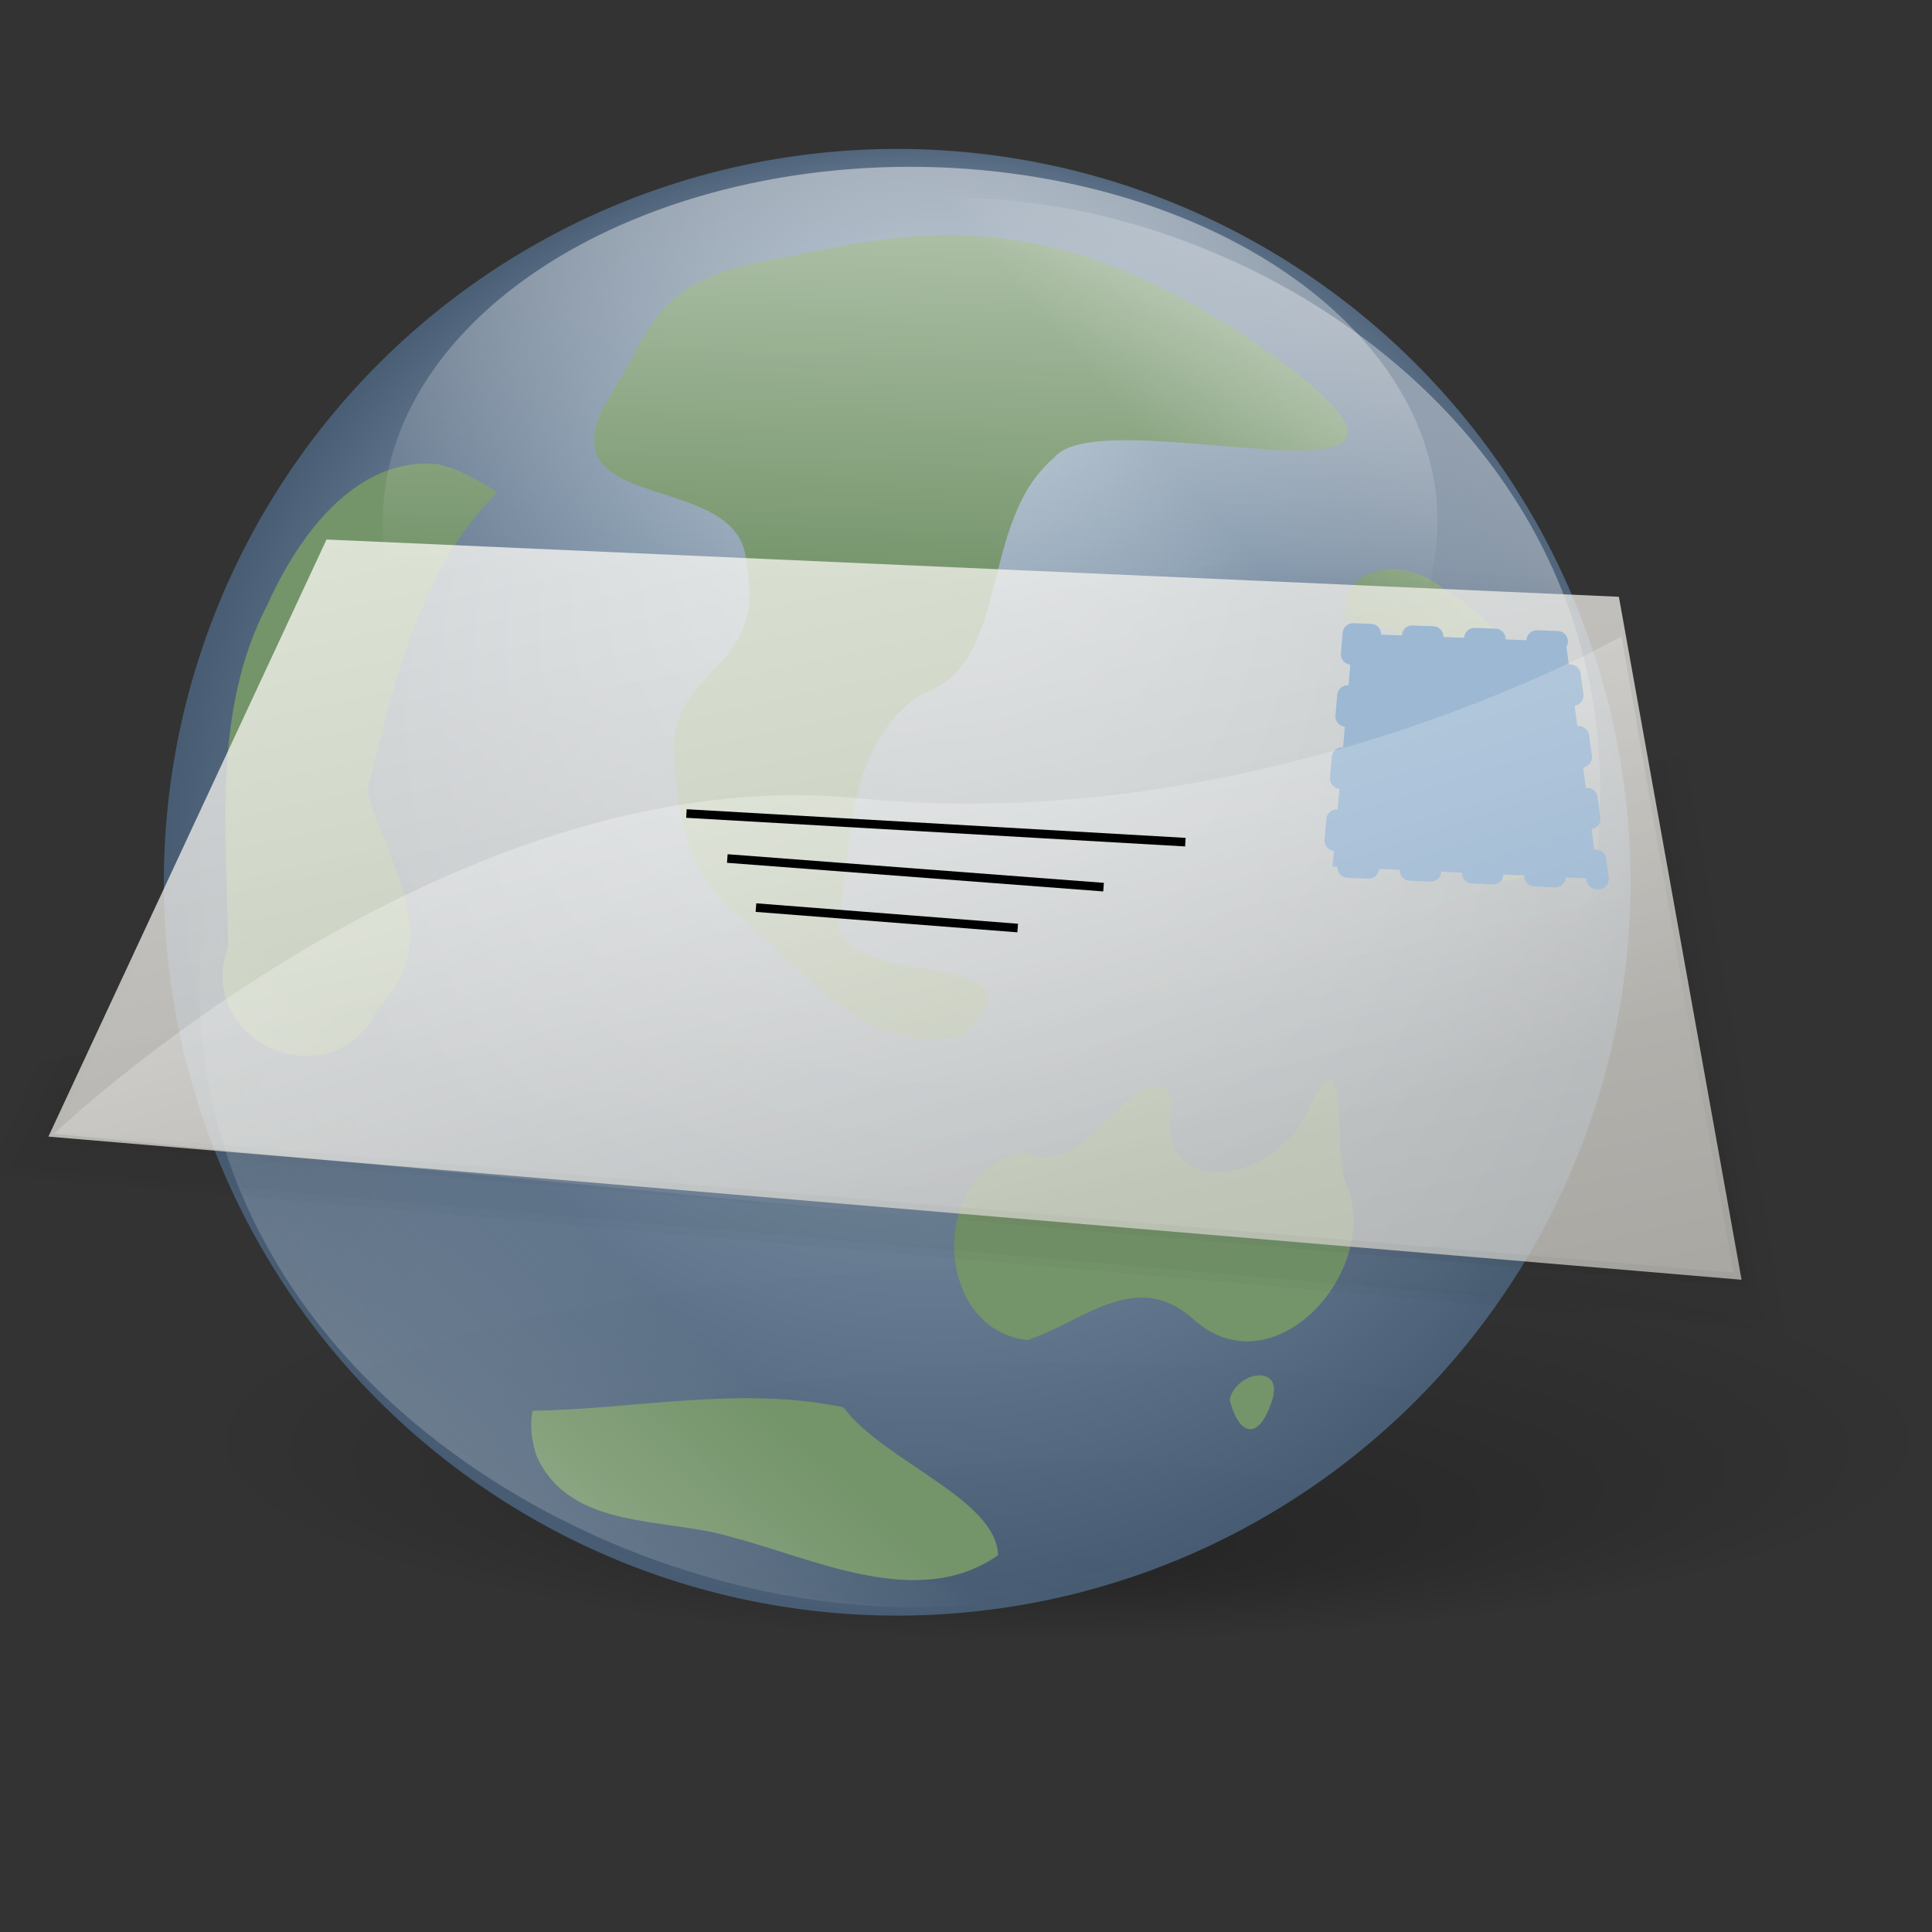 <?xml version="1.0" encoding="UTF-8" standalone="no"?>
<!DOCTYPE svg PUBLIC "-//W3C//DTD SVG 20010904//EN"
"http://www.w3.org/TR/2001/REC-SVG-20010904/DTD/svg10.dtd">
<!-- Created with Inkscape (http://www.inkscape.org/) -->
<svg
   id="svg1"
   sodipodi:version="0.32"
   inkscape:version="0.39cvs"
   width="128pt"
   height="128pt"
   sodipodi:docbase="/home/andy/Desktop/etiquette-icons-0.5/scalable/apps"
   sodipodi:docname="email.svg"
   xmlns="http://www.w3.org/2000/svg"
   xmlns:inkscape="http://www.inkscape.org/namespaces/inkscape"
   xmlns:sodipodi="http://sodipodi.sourceforge.net/DTD/sodipodi-0.dtd"
   xmlns:xlink="http://www.w3.org/1999/xlink">
  <rect width="100%" height="100%" fill="#333333" stroke="none"/>
  <defs
     id="defs3">
    <linearGradient
       id="linearGradient2832">
      <stop
         style="stop-color:#9a9a9a;stop-opacity:1;"
         offset="0"
         id="stop2833" />
      <stop
         style="stop-color:#f8f8f8;stop-opacity:1;"
         offset="1"
         id="stop2834" />
    </linearGradient>
    <linearGradient
       xlink:href="#linearGradient865"
       id="linearGradient1010"
       x1="0.422"
       y1="-0.351"
       x2="0.378"
       y2="0.59" />
    <linearGradient
       xlink:href="#linearGradient865"
       id="linearGradient864"
       y2="0.276"
       x2="0.359"
       y1="-0.06"
       x1="0.729" />
    <linearGradient
       id="linearGradient865">
      <stop
         style="stop-color:#ffffff;stop-opacity:1;"
         offset="0"
         id="stop866" />
      <stop
         style="stop-color:#ffffff;stop-opacity:0;"
         offset="1"
         id="stop868" />
    </linearGradient>
    <linearGradient
       xlink:href="#linearGradient865"
       id="linearGradient870"
       x1="-0.039"
       y1="1.176"
       x2="0.504"
       y2="0.576" />
    <linearGradient
       id="linearGradient853">
      <stop
         style="stop-color:#d7ecff;stop-opacity:1;"
         offset="0"
         id="stop854" />
      <stop
         style="stop-color:#9db8d2;stop-opacity:1;"
         offset="0.362"
         id="stop867" />
      <stop
         style="stop-color:#7590ae;stop-opacity:1;"
         offset="0.625"
         id="stop856" />
      <stop
         style="stop-color:#314e6c;stop-opacity:1;"
         offset="1"
         id="stop855" />
    </linearGradient>
    <linearGradient
       id="linearGradient1400">
      <stop
         style="stop-color:#000000;stop-opacity:0.366;"
         offset="0"
         id="stop1401" />
      <stop
         style="stop-color:#000000;stop-opacity:0;"
         offset="1"
         id="stop1402" />
    </linearGradient>
    <radialGradient
       xlink:href="#linearGradient1400"
       id="radialGradient858"
       cx="0.5"
       cy="0.5"
       r="0.5"
       fx="0.51"
       fy="0.825" />
    <linearGradient
       id="linearGradient1501">
      <stop
         style="stop-color:#ffffff;stop-opacity:1;"
         offset="0"
         id="stop1502" />
      <stop
         style="stop-color:#ffffff;stop-opacity:0;"
         offset="1"
         id="stop1504" />
    </linearGradient>
    <linearGradient
       id="linearGradient1508">
      <stop
         style="stop-color:#000000;stop-opacity:0;"
         offset="0"
         id="stop1509" />
      <stop
         style="stop-color:#000000;stop-opacity:0.416;"
         offset="1"
         id="stop1510" />
    </linearGradient>
    <linearGradient
       id="linearGradient1495">
      <stop
         style="stop-color:#ffffff;stop-opacity:0;"
         offset="0"
         id="stop1496" />
      <stop
         style="stop-color:#ffffff;stop-opacity:1;"
         offset="1"
         id="stop1497" />
    </linearGradient>
    <linearGradient
       id="linearGradient1488">
      <stop
         style="stop-color:#807d74;stop-opacity:1;"
         offset="0"
         id="stop1489" />
      <stop
         style="stop-color:#fffdf8;stop-opacity:1;"
         offset="1"
         id="stop1490" />
    </linearGradient>
    <linearGradient
       xlink:href="#linearGradient1488"
       id="linearGradient1491"
       x1="0.824"
       y1="1.15"
       x2="0.29"
       y2="-0.3" />
    <linearGradient
       xlink:href="#linearGradient1488"
       id="linearGradient1492"
       x1="0.022"
       y1="-1.133"
       x2="0.72"
       y2="1.406" />
    <linearGradient
       xlink:href="#linearGradient1495"
       id="linearGradient1494"
       x1="0.62"
       y1="0.348"
       x2="0.624"
       y2="1.5" />
    <linearGradient
       xlink:href="#linearGradient1495"
       id="linearGradient1499"
       x1="0.725"
       y1="0.698"
       x2="0.231"
       y2="-0.828" />
    <linearGradient
       xlink:href="#linearGradient1488"
       id="linearGradient1507"
       x1="1.678"
       y1="3.202"
       x2="0.098"
       y2="0.018" />
    <linearGradient
       xlink:href="#linearGradient1508"
       id="linearGradient1515"
       x1="0.361"
       y1="0.132"
       x2="1.031"
       y2="3.868" />
    <linearGradient
       xlink:href="#linearGradient1501"
       id="linearGradient1516"
       x1="-0.459"
       y1="-0.44"
       x2="0.612"
       y2="0.87" />
    <linearGradient
       xlink:href="#linearGradient1508"
       id="linearGradient1517"
       x1="0.545"
       y1="0.345"
       x2="1.259"
       y2="2.416" />
    <linearGradient
       xlink:href="#linearGradient2832"
       id="linearGradient1497"
       x1="2.349"
       y1="2.554"
       x2="0.202"
       y2="0.156" />
    <linearGradient
       xlink:href="#linearGradient1495"
       id="linearGradient2474"
       x1="0.726"
       y1="0.523"
       x2="0.205"
       y2="-0.031" />
    <linearGradient
       xlink:href="#linearGradient1508"
       id="linearGradient2476"
       x1="0.576"
       y1="0.017"
       x2="1.694"
       y2="2.733" />
    <linearGradient
       xlink:href="#linearGradient1508"
       id="linearGradient2484" />
    <radialGradient
       xlink:href="#linearGradient853"
       id="radialGradient852"
       cx="0.507"
       cy="0.57"
       r="0.619"
       fx="0.546"
       fy="0.13" />
  </defs>
  <sodipodi:namedview
     id="base"
     pagecolor="#ffffff"
     bordercolor="#666666"
     borderopacity="1.0"
     inkscape:pageopacity="0.0"
     inkscape:pageshadow="2"
     inkscape:zoom="1.4837931"
     inkscape:cx="100.73139"
     inkscape:cy="27.018157"
     inkscape:window-width="479"
     inkscape:window-height="505"
     showgrid="false"
     gridspacingx="22mm"
     gridspacingy="22mm"
     gridtolerance="11px"
     snaptogrid="false"
     inkscape:window-x="147"
     inkscape:window-y="131" />
  <g
     id="g2884"
     transform="matrix(1.384,0,0,1.384,108.292,176.943)">
    <path
       style="fill:#ffffff;fill-rule:evenodd;stroke-width:0.426;stroke-opacity:0.365;"
       d="M 8.571,5.06 L 8.571,38.311 L 8.571,71.561 L 8.571,104.811 L 8.571,138.062 L 36.587,138.062 L 64.603,138.062 L 92.618,138.062 L 120.634,138.062 L 120.634,104.811 L 120.634,71.561 L 120.634,38.311 L 92.618,5.06 L 64.603,5.06 L 36.587,5.06 L 8.571,5.06 z "
       id="path930"
       sodipodi:nodetypes="cccccccccccccccc"
       transform="matrix(0.772,0,0,0.772,-0.325,15.88)" />
    <g
       id="g1552"
       transform="matrix(0.196,0,0,0.208,-28.453,-63.225)"
       style="fill-opacity:0.069;">
      <path
         style="fill-rule:evenodd;stroke-width:0.954pt;"
         d="M 173.36,408.813 L 173.36,531.074 L 173.36,653.335 L 173.36,775.596 L 173.36,897.857 L 282.122,897.857 L 390.884,897.857 L 499.646,897.857 L 608.409,897.857 L 608.409,775.596 L 608.409,653.335 L 608.409,531.074 L 499.646,408.813 L 390.884,408.813 L 282.122,408.813 L 173.36,408.813 z "
         id="path1505"
         sodipodi:nodetypes="cccccccccccccccc" />
      <path
         style="fill-rule:evenodd;stroke-width:0.954pt;"
         d="M 170.125,407.188 C 170.125,571.823 170.125,736.458 170.125,901.094 C 317.302,901.094 464.479,901.094 611.656,901.094 C 611.656,777.333 611.656,653.573 611.656,529.812 C 574.809,488.39 537.976,446.953 501.094,405.562 C 390.771,405.562 280.448,405.562 170.125,405.562 C 170.125,405.896 170.125,406.979 170.125,407.188 z "
         id="path1538" />
      <path
         style="fill-rule:evenodd;stroke-width:0.954pt;"
         d="M 166.875,403.938 C 166.875,570.74 166.875,737.542 166.875,904.344 C 316.219,904.344 465.562,904.344 614.906,904.344 C 614.906,779.083 614.906,653.823 614.906,528.562 C 577.455,486.473 540.018,444.37 502.531,402.312 C 390.646,402.312 278.76,402.312 166.875,402.312 C 166.875,402.646 166.875,403.729 166.875,403.938 z "
         id="path1543" />
    </g>
    <path
       style="fill:url(#linearGradient1497);fill-opacity:0.75;fill-rule:evenodd;stroke:#000000;stroke-width:0.371;stroke-opacity:0.365;"
       d="M 8.617,5.225 C 8.617,49.559 8.617,93.893 8.617,138.227 C 45.972,138.227 83.326,138.227 120.681,138.227 L 120.917,5.225 C 89.233,5.225 40.301,5.225 8.617,5.225 z "
       id="path1119"
       sodipodi:nodetypes="ccccc"
       transform="matrix(0.772,0,0,0.772,-0.325,15.88)" />
    <path
       style="fill:url(#linearGradient2474);fill-opacity:0.75;fill-rule:evenodd;stroke-width:1pt;"
       d="M 76.844,43.909 L 77.137,114.647 L 13.29,114.647 L 13.254,97.161 C 14.681,97.756 29.105,75.63 47.264,76.582 C 65.438,77.534 60.736,46.764 76.844,43.909 z "
       id="path1500"
       sodipodi:nodetypes="cccczc"
       transform="matrix(1.33,0,0,1.33,-11.059,-30.589)" />
    <rect
       style="fill:#3e6288;fill-opacity:0.547;fill-rule:evenodd;stroke-width:1pt;"
       id="rect2544"
       width="24.618"
       height="103.508"
       x="66.982"
       y="21.71" />
    <g
       id="g1752"
       transform="matrix(0.408,0,0,0.699,3.535,15.364)">
      <path
         style="fill:none;fill-opacity:0.75;fill-rule:evenodd;stroke:#000000;stroke-width:0.225;"
         d="M -35.441,-36.61 L 67.165,-36.61"
         id="path1600"
         transform="translate(70.642,106.443)" />
      <path
         style="fill:none;fill-opacity:0.75;fill-rule:evenodd;stroke:#000000;stroke-width:0.225;"
         d="M -35.468,-34.337 C -20.491,-34.337 54.395,-34.337 54.395,-34.337"
         id="path1601"
         transform="translate(70.642,106.443)" />
      <path
         style="fill:none;fill-opacity:0.75;fill-rule:evenodd;stroke:#000000;stroke-width:0.225;"
         d="M -35.436,-38.882 C -17.966,-38.882 69.386,-38.882 69.386,-38.882"
         id="path1602"
         transform="translate(70.642,106.443)" />
      <path
         style="fill:none;fill-opacity:0.75;fill-rule:evenodd;stroke:#000000;stroke-width:0.225;"
         d="M -35.448,-41.155 C -18.901,-41.155 63.833,-41.155 63.833,-41.155"
         id="path1605"
         transform="translate(70.642,106.443)" />
      <path
         style="fill:none;fill-opacity:0.75;fill-rule:evenodd;stroke:#000000;stroke-width:0.225;"
         d="M -35.437,-43.428 C -17.997,-43.428 69.201,-43.428 69.201,-43.428"
         id="path1606"
         transform="translate(70.642,106.443)" />
      <path
         style="fill:none;fill-opacity:0.75;fill-rule:evenodd;stroke:#000000;stroke-width:0.225;"
         d="M -35.438,-45.7 C -18.097,-45.7 68.607,-45.7 68.607,-45.7"
         id="path1607"
         transform="translate(70.642,106.443)" />
      <path
         style="fill:none;fill-opacity:0.75;fill-rule:evenodd;stroke:#000000;stroke-width:0.225;"
         d="M -35.449,-47.973 C -18.994,-47.973 63.278,-47.973 63.278,-47.973"
         id="path1608"
         transform="translate(70.642,106.443)" />
      <path
         style="fill:none;fill-opacity:0.75;fill-rule:evenodd;stroke:#000000;stroke-width:0.225;"
         d="M -35.444,-50.246 C -18.651,-50.246 65.314,-50.246 65.314,-50.246"
         id="path1609"
         transform="translate(70.642,106.443)" />
      <path
         style="fill:none;fill-opacity:0.75;fill-rule:evenodd;stroke:#000000;stroke-width:0.225;"
         d="M -35.433,-52.518 C -17.717,-52.518 70.866,-52.518 70.866,-52.518"
         id="path1610"
         transform="translate(70.642,106.443)" />
    </g>
    <path
       style="fill:none;fill-opacity:0.75;fill-rule:evenodd;stroke:#000000;stroke-width:0.196;"
       d="M 23.898,107.033 L 66.581,107.033"
       id="path1622"
       transform="matrix(0.772,0,0,0.772,-0.325,15.88)" />
    <path
       style="fill:none;fill-opacity:0.75;fill-rule:evenodd;stroke:#000000;stroke-width:0.196;"
       d="M 23.887,109.09 C 30.117,109.09 61.269,109.09 61.269,109.09"
       id="path1623"
       transform="matrix(0.772,0,0,0.772,-0.325,15.88)" />
    <path
       style="fill:none;fill-opacity:0.75;fill-rule:evenodd;stroke:#000000;stroke-width:0.196;"
       d="M 23.9,104.976 C 31.168,104.976 67.505,104.976 67.505,104.976"
       id="path1624"
       transform="matrix(0.772,0,0,0.772,-0.325,15.88)" />
    <path
       style="fill:none;fill-opacity:0.75;fill-rule:evenodd;stroke:#000000;stroke-width:0.196;"
       d="M 23.895,102.919 C 30.779,102.919 65.195,102.919 65.195,102.919"
       id="path1625"
       transform="matrix(0.772,0,0,0.772,-0.325,15.88)" />
    <path
       style="fill:none;fill-opacity:0.75;fill-rule:evenodd;stroke:#000000;stroke-width:0.196;"
       d="M 23.9,100.862 C 31.155,100.862 67.428,100.862 67.428,100.862"
       id="path1626"
       transform="matrix(0.772,0,0,0.772,-0.325,15.88)" />
    <path
       style="fill:none;fill-opacity:0.75;fill-rule:evenodd;stroke:#000000;stroke-width:0.196;"
       d="M 23.9,98.806 C 31.113,98.806 70.895,98.806 70.895,98.806"
       id="path1627"
       sodipodi:nodetypes="cc"
       transform="matrix(0.772,0,0,0.772,-0.325,15.88)" />
    <path
       style="fill:none;fill-opacity:0.75;fill-rule:evenodd;stroke:#000000;stroke-width:0.196;"
       d="M 23.895,96.749 C 30.74,96.749 68.34,96.749 68.34,96.749"
       id="path1628"
       sodipodi:nodetypes="cc"
       transform="matrix(0.772,0,0,0.772,-0.325,15.88)" />
    <path
       style="fill:none;fill-opacity:0.75;fill-rule:evenodd;stroke:#000000;stroke-width:0.196;"
       d="M 23.897,94.692 C 30.883,94.692 72.226,94.692 72.226,94.692"
       id="path1629"
       sodipodi:nodetypes="cc"
       transform="matrix(0.772,0,0,0.772,-0.325,15.88)" />
    <path
       style="fill:none;fill-opacity:0.75;fill-rule:evenodd;stroke:#000000;stroke-width:0.196;"
       d="M 23.902,92.635 C 31.271,92.635 75.886,92.635 75.886,92.635"
       id="path1630"
       sodipodi:nodetypes="cc"
       transform="matrix(0.772,0,0,0.772,-0.325,15.88)" />
    <g
       id="g1762"
       transform="matrix(0.407,0,0,0.699,3.671,15.364)">
      <path
         style="fill:none;fill-opacity:0.75;fill-rule:evenodd;stroke:#000000;stroke-width:0.226;"
         d="M -35.441,-36.61 L 67.165,-36.61"
         id="path1632"
         transform="matrix(0.995,0,0,-1,70.928,44.128)" />
      <path
         style="fill:none;fill-opacity:0.75;fill-rule:evenodd;stroke:#000000;stroke-width:0.225;"
         d="M 35.676,81.088 C 53.312,81.088 141.489,81.088 141.489,81.088"
         id="path1633"
         transform="translate(6.149155e-3,-2.623)" />
      <path
         style="fill:none;fill-opacity:0.75;fill-rule:evenodd;stroke:#000000;stroke-width:0.226;"
         d="M -35.436,-38.882 C -17.966,-38.882 69.386,-38.882 69.386,-38.882"
         id="path1634"
         transform="matrix(0.995,0,0,-1,70.928,44.128)" />
      <path
         style="fill:none;fill-opacity:0.75;fill-rule:evenodd;stroke:#000000;stroke-width:0.225;"
         d="M 35.635,87.906 C 50.333,87.906 123.823,87.906 123.823,87.906"
         id="path1636"
         transform="translate(6.149155e-3,-2.623)" />
      <path
         style="fill:none;fill-opacity:0.75;fill-rule:evenodd;stroke:#000000;stroke-width:0.226;"
         d="M -35.437,-43.428 C -17.997,-43.428 69.201,-43.428 69.201,-43.428"
         id="path1637"
         transform="matrix(0.995,0,0,-1,70.928,44.128)" />
      <path
         style="fill:none;fill-opacity:0.75;fill-rule:evenodd;stroke:#000000;stroke-width:0.226;"
         d="M -35.438,-45.7 C -18.097,-45.7 68.607,-45.7 68.607,-45.7"
         id="path1638"
         transform="matrix(0.995,0,0,-1,70.928,44.128)" />
      <path
         style="fill:none;fill-opacity:0.75;fill-rule:evenodd;stroke:#000000;stroke-width:0.226;"
         d="M -35.449,-47.973 C -18.994,-47.973 63.278,-47.973 63.278,-47.973"
         id="path1639"
         transform="matrix(0.995,0,0,-1,70.928,44.128)" />
      <path
         style="fill:none;fill-opacity:0.75;fill-rule:evenodd;stroke:#000000;stroke-width:0.225;"
         d="M 35.674,96.996 C 53.312,96.996 141.503,96.996 141.503,96.996"
         id="path1640"
         transform="translate(6.149155e-3,-2.623)" />
      <path
         style="fill:none;fill-opacity:0.75;fill-rule:evenodd;stroke:#000000;stroke-width:0.225;"
         d="M 35.598,99.269 C 47.357,99.269 106.15,99.269 106.15,99.269"
         id="path1641"
         transform="translate(6.149155e-3,-2.623)" />
    </g>
    <path
       style="fill:none;fill-opacity:0.75;fill-rule:evenodd;stroke:#000000;stroke-width:0.196;"
       d="M 23.973,41.506 C 31.34,41.506 68.175,41.506 68.175,41.506"
       id="path1668"
       transform="matrix(0.772,0,0,0.772,-0.325,15.88)" />
    <path
       style="fill:none;fill-opacity:0.75;fill-rule:evenodd;stroke:#000000;stroke-width:0.196;"
       d="M 23.992,39.449 C 33.088,39.449 78.572,39.449 78.572,39.449"
       id="path1669"
       transform="matrix(0.772,0,0,0.772,-0.325,15.88)" />
    <path
       style="fill:none;fill-opacity:0.75;fill-rule:evenodd;stroke:#000000;stroke-width:0.503;"
       d="M 24.101,19.241 C 29.29,19.241 55.233,19.241 55.233,19.241"
       id="path1690"
       transform="matrix(0.772,0,0,0.772,-0.325,15.88)" />
    <g
       id="g1861"
       transform="matrix(0.524,0,0,0.772,30.406,20.701)"
       style="fill:none;stroke:#ffffff;stroke-width:1.206;">
      <path
         style="fill-rule:evenodd;"
         d="M -35.441,-36.61 L 67.165,-36.61"
         id="path1833"
         transform="matrix(-0.367,0,0,-0.905,100.765,-20.268)" />
      <path
         style="fill-rule:evenodd;"
         d="M -35.468,-34.337 C -20.491,-34.337 54.395,-34.337 54.395,-34.337"
         id="path1834"
         transform="matrix(-0.367,0,0,-0.905,100.765,-20.268)" />
      <path
         style="fill-rule:evenodd;"
         d="M -35.436,-38.882 L 48.304,-38.882"
         id="path1835"
         transform="matrix(-0.367,0,0,-0.905,100.765,-20.268)"
         sodipodi:nodetypes="cc" />
      <path
         style="fill-rule:evenodd;"
         d="M -35.448,-41.155 C -18.901,-41.155 63.833,-41.155 63.833,-41.155"
         id="path1836"
         transform="matrix(-0.367,0,0,-0.905,100.765,-20.268)"
         sodipodi:nodetypes="cc" />
      <path
         style="fill-rule:evenodd;"
         d="M -35.437,-43.428 L 43.254,-43.428"
         id="path1837"
         transform="matrix(-0.367,0,0,-0.905,100.765,-20.268)"
         sodipodi:nodetypes="cc" />
      <path
         style="fill-rule:evenodd;"
         d="M -35.438,-45.7 L 11.039,-45.7"
         id="path1838"
         transform="matrix(-0.367,0,0,-0.905,100.765,-20.268)"
         sodipodi:nodetypes="cc" />
    </g>
  </g>
  <path
     sodipodi:type="arc"
     style="fill:url(#radialGradient858);fill-opacity:0.75;fill-rule:evenodd;stroke-width:1pt;"
     id="path1399"
     sodipodi:cx="79.895966"
     sodipodi:cy="77.944687"
     sodipodi:rx="68.379425"
     sodipodi:ry="68.379425"
     d="M 148.275 77.945 A 68.379 68.379 0 1 0 11.517,77.945 A 68.379 68.379 0 1 0 148.275 77.945 z"
     transform="matrix(1.116,0,0,0.267,5.101,106.001)" />
  <path
     sodipodi:type="arc"
     style="fill:url(#radialGradient852);fill-opacity:0.75;fill-rule:evenodd;stroke-width:1pt;"
     id="path825"
     sodipodi:cx="224.57243"
     sodipodi:cy="453.50235"
     sodipodi:rx="172.74803"
     sodipodi:ry="172.74803"
     d="M 397.32 453.502 A 172.748 172.748 0 1 0 51.824,453.502 A 172.748 172.748 0 1 0 397.32 453.502 z"
     transform="matrix(0.375,0,0,0.375,-4.96,-92.127)" />
  <path
     style="fill:#74946a;fill-rule:evenodd;stroke-width:1pt;"
     d="M 90.746,118.378 C 82.202,117.385 82.117,102.926 90.605,101.755 C 95.939,104.756 100.893,92.093 103.614,97.145 C 101.366,106.717 113.577,104.549 115.909,97.197 C 119.377,91.264 117.64,102.321 118.97,104.674 C 122.073,112.296 112.466,122.947 105.383,116.503 C 100.318,112.002 95.67,116.787 90.746,118.378 z M 108.618,123.642 C 109.475,126.952 111.217,127.249 112.354,123.76 C 113.491,120.454 109.219,121.068 108.618,123.642 L 108.618,123.642 z M 43.938,43.485 C 36.88,50.479 34.793,60.574 32.446,69.85 C 34.19,76.396 39.449,83.065 33.391,89.044 C 29.519,97.461 17.053,92.165 20.159,83.606 C 20.002,73.467 18.761,62.728 23.633,53.393 C 26.302,47.458 31.354,40.314 38.649,40.993 C 40.574,41.421 42.282,42.459 43.938,43.485 z M 59.54,66.889 C 59.04,58.754 67.925,59.45 65.921,49.732 C 65.58,41.485 48.371,45.594 53.412,35.757 C 58.103,28.405 57.544,24.631 69.288,22.734 C 81.033,20.316 93.598,17.49 113.353,32.06 C 132.587,46.63 97.355,35.075 93.131,40.422 C 86.347,46.137 89.405,58.645 81.492,61.27 C 74.653,65.653 75.197,74.717 74.055,81.821 C 75.416,87.642 93.429,83.509 85.006,91.495 C 76.441,93.669 70.7,85.046 64.745,80.497 C 61.728,77.645 60.041,74.504 59.54,66.889 z M 118.831,54.927 C 126.104,54.461 129.089,62.807 128.448,68.863 C 124.485,75.471 133.208,81.625 137.52,74.836 C 142.167,66.625 134.586,56.351 127.487,52.003 C 124.348,49.222 118.164,49.602 118.831,54.927 z M 47.058,124.619 C 56.195,124.481 65.418,122.407 74.499,124.315 C 78.041,129.076 88.031,132.405 88.164,137.382 C 81.112,142.313 71.953,137.682 64.588,135.771 C 58.74,133.998 50.43,135.228 47.408,128.654 C 46.983,127.366 46.761,125.965 47.058,124.619 z "
     id="path846"
     sodipodi:nodetypes="ccczcccczzzcccccccccczzccccczccccccccccc" />
  <path
     style="fill:url(#linearGradient870);fill-opacity:0.75;fill-rule:evenodd;stroke-width:1pt;"
     d="M 110.534,130.115 C 85.224,160.509 1.034,129.724 20.543,69.504 C 37.05,48.542 71.762,63.815 110.534,130.115 z "
     id="path869"
     sodipodi:nodetypes="ccc" />
  <path
     style="fill:url(#linearGradient864);fill-opacity:0.75;fill-rule:evenodd;stroke-width:1pt;"
     d="M 62.886,22.861 C 91.259,5.569 148.982,31.148 140.519,79.328 C 129.06,94.606 108.311,16.487 62.886,22.861 z "
     id="path863"
     sodipodi:nodetypes="ccc" />
  <path
     sodipodi:type="arc"
     style="fill:url(#linearGradient1010);fill-opacity:0.75;fill-rule:evenodd;stroke-width:1pt;"
     id="path868"
     sodipodi:cx="51.104626"
     sodipodi:cy="31.158760"
     sodipodi:rx="49.665058"
     sodipodi:ry="49.665058"
     d="M 100.77 31.159 A 49.665 49.665 0 1 0 1.44,31.159 A 49.665 49.665 0 1 0 100.77 31.159 z"
     transform="matrix(0.938,0,0,0.631,32.461,26.415)" />
  <g
     id="g2109"
     transform="matrix(0.206,0,0,0.206,6.889,231.196)">
    <g
       id="g1503"
       transform="matrix(1.018,0,0,1.031,-173.215,-310.781)"
       style="fill-opacity:0.113;">
      <rect
         style="fill-rule:evenodd;stroke-width:1.09pt;"
         id="rect1498"
         width="530.964"
         height="303.298"
         x="239.209"
         y="562.57" />
      <rect
         style="fill-rule:evenodd;stroke-width:1.09pt;"
         id="rect1501"
         width="522.634"
         height="295.175"
         x="243.374"
         y="566.631" />
      <rect
         style="fill-rule:evenodd;stroke-width:1.09pt;"
         id="rect1502"
         width="513.293"
         height="288.157"
         x="248.045"
         y="570.14" />
    </g>
    <rect
       style="fill:url(#linearGradient1492);fill-opacity:0.75;fill-rule:evenodd;stroke-width:1.09pt;"
       id="rect900"
       width="520.87"
       height="296.569"
       x="77.953"
       y="272.835" />
    <path
       style="fill:url(#linearGradient1499);fill-opacity:0.75;fill-rule:evenodd;stroke-width:1pt;"
       d="M 79.068,505.613 C 79.068,505.613 150.947,374.259 329.732,426.545 C 508.056,478.696 531.608,362.618 595.536,334.018 L 600.583,569.541 L 75.704,571.223 L 79.068,505.613 z "
       id="path2108"
       sodipodi:nodetypes="czcccc" />
    <g
       id="g1518"
       transform="translate(-100.938,-506.374)"
       style="fill:url(#linearGradient1515);">
      <path
         style="fill-opacity:0.119;fill-rule:evenodd;stroke-width:1.061pt;"
         d="M 188.371,780.519 L 377.16,973.904 C 428.287,1026.275 487.829,1011.692 523.043,973.904 L 703.25,780.519 L 188.371,780.519 z "
         id="path902"
         sodipodi:nodetypes="czzcc" />
      <path
         style="fill-opacity:0.119;fill-rule:evenodd;stroke-width:1.061pt;"
         d="M 198.115,784.823 L 379.758,970.888 C 428.95,1021.277 486.239,1007.245 520.119,970.888 L 693.506,784.823 L 198.115,784.823 z "
         id="path1512"
         sodipodi:nodetypes="czzcc" />
      <path
         style="fill-opacity:0.119;fill-rule:evenodd;stroke-width:1.061pt;"
         d="M 208.559,789.436 L 382.543,967.656 C 429.661,1015.92 484.534,1002.48 516.986,967.656 L 683.063,789.436 L 208.559,789.436 z "
         id="path1513"
         sodipodi:nodetypes="czzcc" />
      <path
         style="fill-opacity:0.119;fill-rule:evenodd;stroke-width:1.061pt;"
         d="M 220.968,794.917 L 385.853,963.815 C 430.506,1009.555 482.509,996.818 513.263,963.815 L 670.653,794.917 L 220.968,794.917 z "
         id="path1514"
         sodipodi:nodetypes="czzcc" />
    </g>
    <path
       style="fill:url(#linearGradient1491);fill-rule:evenodd;stroke-width:1pt;"
       d="M 77.953,272.835 L 267.976,445.583 C 319.437,492.365 379.368,479.338 414.811,445.583 L 596.197,272.835 L 77.953,272.835 z "
       id="path901"
       sodipodi:nodetypes="czzcc" />
    <path
       style="fill:url(#linearGradient1494);fill-opacity:0.75;fill-rule:evenodd;stroke-width:1pt;"
       d="M 191.774,367.379 L 279.256,440.125 C 322.172,475.813 373.158,465.009 402.318,440.125 L 507.01,350.787 L 191.774,367.379 z "
       id="path1493"
       sodipodi:nodetypes="czzcc" />
  </g>
  <g
     id="g2485"
     transform="matrix(0.859,0,0,0.859,-1.865,-148.669)">
    <g
       id="g2480"
       transform="matrix(0.969,0,0,1,-11.495,-89.218)"
       style="fill:url(#linearGradient2476);">
      <path
         style="fill-opacity:0.176;fill-rule:evenodd;stroke-width:1pt;stroke-opacity:0.264;"
         d="M 15.244,382.405 L 45.797,316.806 L 187.779,323.096 L 201.258,398.131 L 15.244,382.405 z "
         id="path2478"
         sodipodi:nodetypes="ccccc" />
      <path
         style="fill-opacity:0.176;fill-rule:evenodd;stroke-width:1pt;stroke-opacity:0.264;"
         d="M 17.623,381.767 L 47.394,317.846 L 185.744,323.975 L 198.879,397.091 L 17.623,381.767 z "
         id="path2479"
         sodipodi:nodetypes="ccccc" />
      <path
         style="fill-opacity:0.176;fill-rule:evenodd;stroke-width:1pt;stroke-opacity:0.264;"
         d="M 12.865,383.043 L 44.199,315.766 L 189.813,322.217 L 203.637,399.171 L 12.865,383.043 z "
         id="path2475"
         sodipodi:nodetypes="ccccc" />
    </g>
    <path
       style="fill:url(#linearGradient1507);fill-opacity:0.75;fill-rule:evenodd;stroke:url(#linearGradient1517);stroke-width:1pt;stroke-opacity:0.264;"
       d="M 7.15,289.958 L 35.749,228.554 L 168.651,234.442 L 181.268,304.678 L 7.15,289.958 z "
       id="path1868"
       sodipodi:nodetypes="ccccc" />
    <path
       style="fill:#9db8d2;fill-rule:evenodd;stroke:#9db8d2;stroke-width:2.136;stroke-linecap:round;stroke-linejoin:round;stroke-dasharray:2.136 4.272 ;stroke-dashoffset:0;"
       d="M 141.314,238.227 L 139.211,262.2 L 166.548,263.462 L 163.184,239.068 L 141.314,238.227 z "
       id="path1870"
       sodipodi:nodetypes="ccccc" />
    <path
       style="fill:url(#linearGradient1516);fill-opacity:0.75;fill-rule:evenodd;stroke-width:1pt;"
       d="M 7.732,289.663 C 7.732,289.663 48.178,251.002 90.407,255.165 C 132.637,259.329 168.919,238.512 168.919,238.512 L 180.814,306.317 L 7.732,289.663 z "
       id="path2460"
       sodipodi:nodetypes="ccccc" />
    <path
       style="fill:none;fill-opacity:0.75;fill-rule:evenodd;stroke:#000000;stroke-width:0.884;stroke-dashoffset:0;"
       d="M 72.76,256.732 L 124.07,259.677"
       id="path1871" />
    <path
       style="fill:none;fill-opacity:0.75;fill-rule:evenodd;stroke:#000000;stroke-width:0.884;stroke-dashoffset:0;"
       d="M 115.658,264.303 L 76.965,261.359"
       id="path1872" />
    <path
       style="fill:none;fill-opacity:0.75;fill-rule:evenodd;stroke:#000000;stroke-width:0.884;stroke-dashoffset:0;"
       d="M 106.826,268.509 L 79.909,266.406"
       id="path1873" />
  </g>
</svg>
